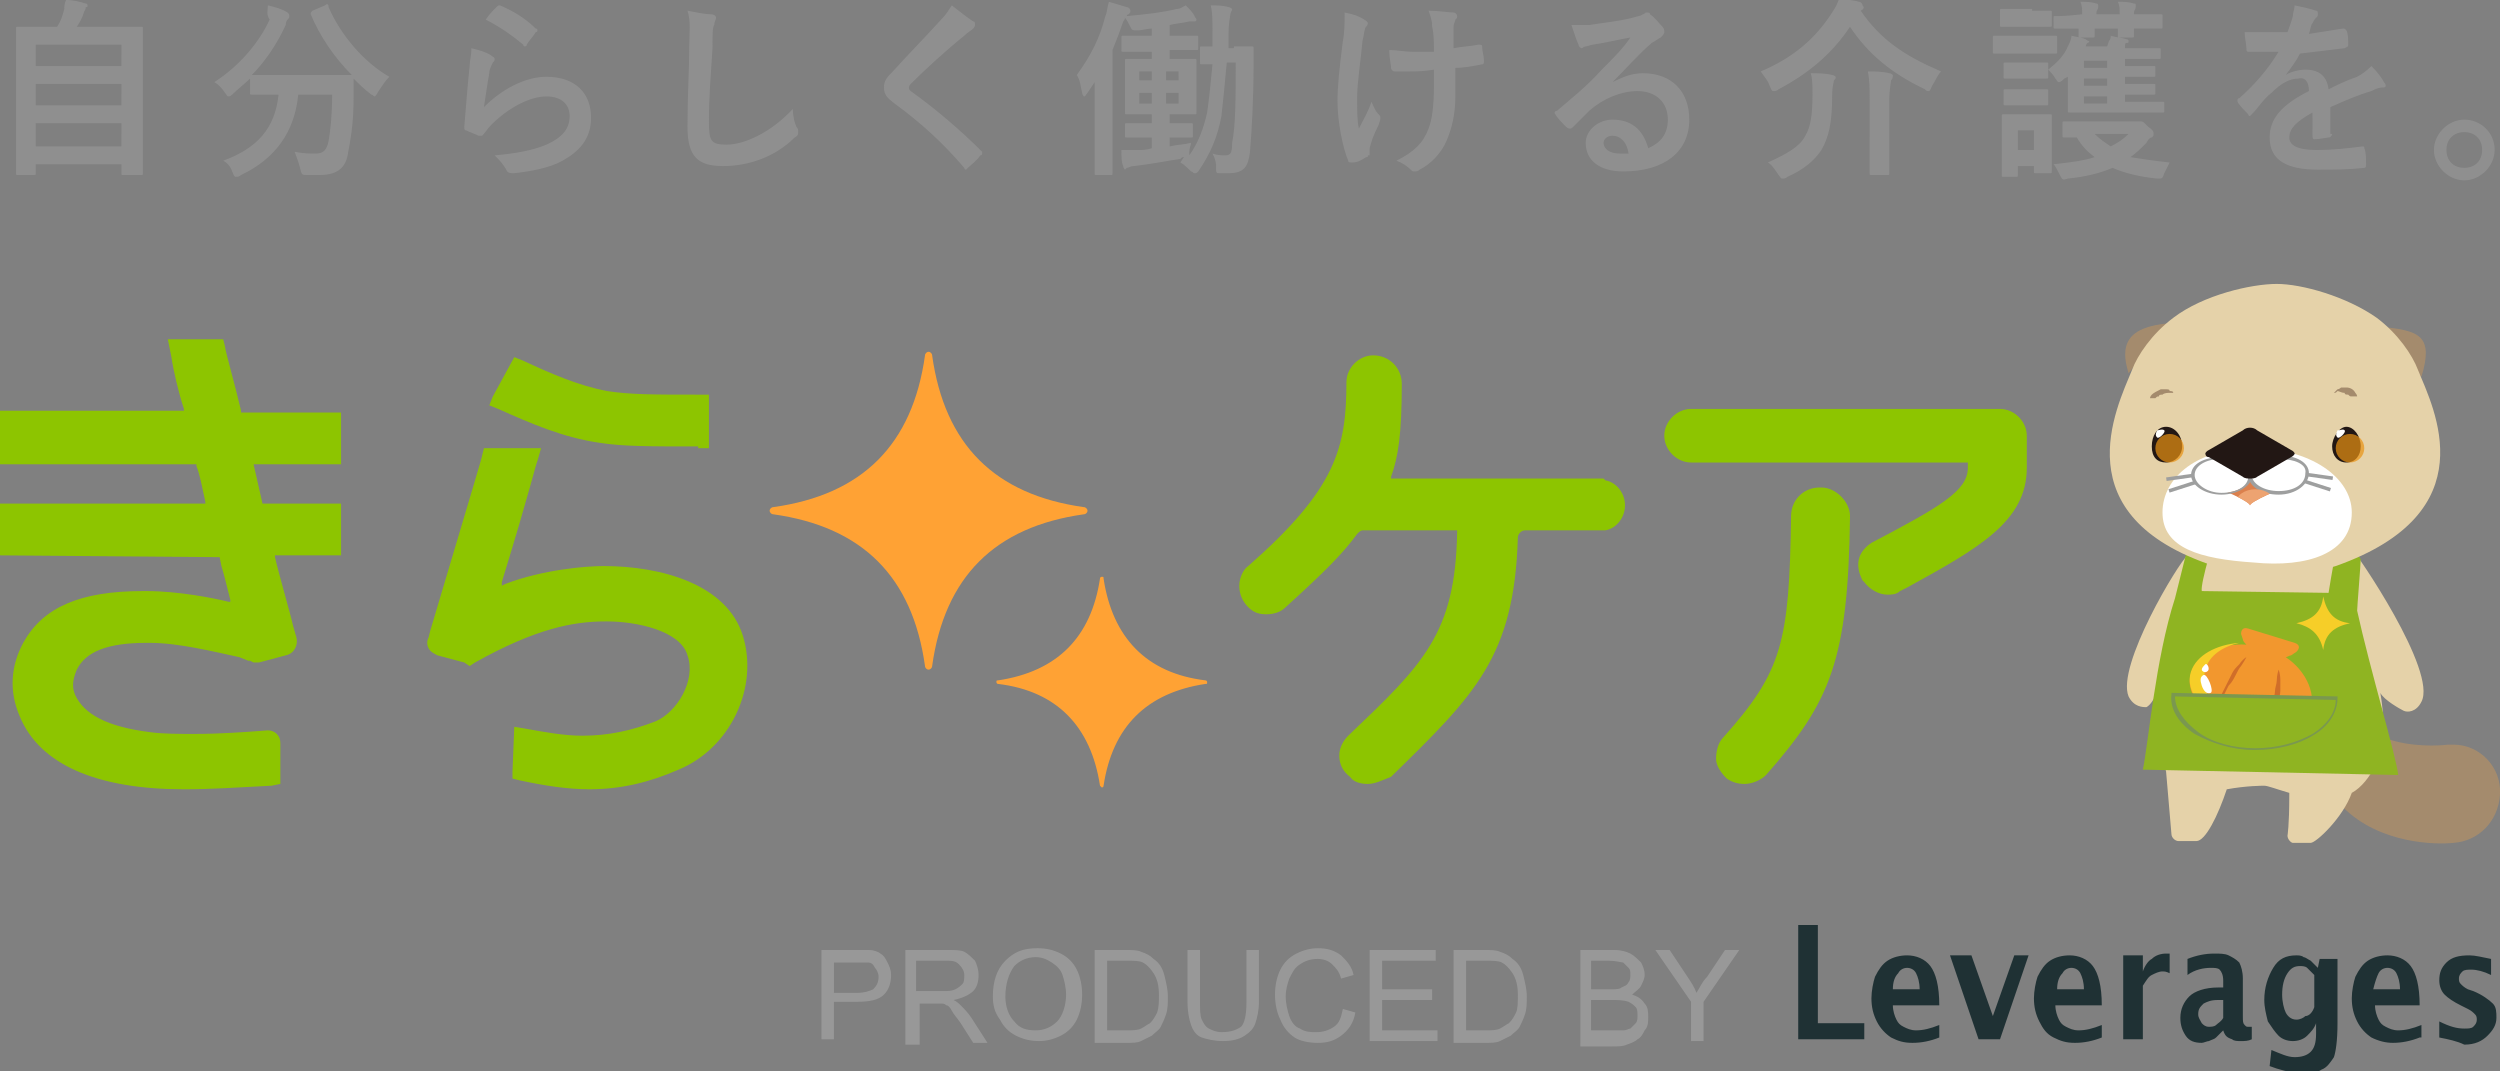 <svg version="1.1" id="レイヤー_1" xmlns="http://www.w3.org/2000/svg" xmlns:xlink="http://www.w3.org/1999/xlink" x="0" y="0" width="140" height="60" xml:space="preserve"><rect width="100%" height="100%" fill="#808080" stroke="none"/><style>.st1{fill:#8dc500}.st3{fill:#a48b6d}.st4{fill:#e5d2a9}.st5{fill:#8fb422}.st9{fill:#f6ce28}.st10{fill:#fff}.st14{fill:#9e9f9f}.st16{opacity:.7;fill:#e89213}</style><path d="M1 9.8c-.1 0-.1 0-.1-.1V1.6c0-.1 0-.1.1-.1h2.2c.2-.3.3-.6.4-1 0-.1 0-.3.1-.5.4 0 .8.1 1.1.2.1 0 .1.1.1.1 0 .1 0 .1-.1.1 0 .2-.1.2-.1.3-.1.3-.2.5-.4.8h3.6c.1 0 .1 0 .1.1v8.1c0 .1 0 .1-.1.1h-1c-.1 0-.1 0-.1-.1v-.5H2v.5c0 .1 0 .1-.1.1H1zm1-6.1h4.8V2.5H2v1.2zm4.8 2.2V4.7H2v1.2h4.8zm0 2.3V6.9H2v1.3h4.8zM18.2.3c.1-.1.2-.1.2.1.7 1.6 2 3.1 3.4 3.9-.2.2-.4.5-.6.8-.1.2-.2.3-.2.3-.1 0-.1-.1-.2-.1-.4-.3-.7-.6-1-.9v1.1c0 1.1-.1 2-.3 3-.1.8-.5 1.3-1.6 1.3h-.7c-.3 0-.3 0-.4-.4-.1-.4-.2-.6-.3-.9.5.1.8.1 1.2.1.4 0 .6-.2.7-.7.1-.6.2-1.4.2-2.6h-1.9c-.2 2.1-1.3 3.6-3.2 4.5-.1.1-.2.1-.3.1-.1 0-.1-.1-.2-.3-.1-.3-.3-.5-.5-.6 1.9-.7 2.9-1.8 3.1-3.7h-1.5c-.1 0-.1 0-.1-.1v-.8c-.3.3-.7.6-1 .9-.1.1-.2.1-.2.1-.1 0-.1-.1-.2-.2-.2-.3-.4-.5-.6-.6 1.4-.9 2.5-2.2 3.1-3.5-.2-.3-.1-.5-.1-.8.4.1.8.2 1.1.4.1.1.1.1.1.2s0 .1-.1.2c0 0-.1.1-.1.3-.5 1.1-1.2 2.1-1.9 2.8h5.6c-1-1-1.8-2.2-2.3-3.4 0-.1 0-.1.1-.2l.7-.3zm9.3 2.8c.1.1.2.1.2.2s0 .1-.1.2c-.1.2-.2.4-.2.6-.1.5-.2 1.3-.3 1.9 1-1 2.3-1.7 3.5-1.7 1.6 0 2.5.9 2.5 2.3 0 1.2-.7 1.9-1.6 2.4-.7.4-1.8.6-2.7.7-.2 0-.3 0-.4-.1-.2-.4-.4-.6-.7-.9 1.2-.1 2.2-.3 2.9-.6.9-.4 1.3-.9 1.3-1.6 0-.6-.4-1.1-1.3-1.1S28.5 6 27.5 7c-.2.2-.3.4-.5.6h-.2c-.2-.1-.5-.2-.7-.3-.1 0-.1-.1-.1-.2.1-1.2.2-2.5.3-3.4 0-.3.1-.6.1-1 .4.1.8.2 1.1.4zm.3-2.7c.1-.1.1-.1.2-.1.7.3 1.4.7 2 1.3.1 0 .1.1.1.1s0 .1-.1.1c-.1.2-.4.5-.5.7 0 .1-.1.1-.1.1s-.1 0-.1-.1c-.6-.5-1.3-1-2.1-1.4.2-.3.4-.5.6-.7zm12 .4c.2 0 .3.1.3.2s-.1.2-.1.4c-.1.1-.1.5-.1 1.3-.1 1.6-.2 2.7-.2 4.1 0 1.1.1 1.3 1 1.3s2.4-.6 3.7-2c0 .4.1.8.2 1 .1.1.1.2.1.3 0 .1 0 .2-.2.3-1.1 1.1-2.6 1.6-4 1.6s-2-.5-2-2.2c0-1.8.1-3.3.1-4.6 0-.6.1-1.3-.1-1.9.5.1 1 .2 1.3.2zm14.7.4c.1 0 .1.1.1.2s-.1.2-.1.2c-.1.1-.3.2-.5.4-1 .8-2.2 1.9-3 2.7-.1.1-.1.2-.1.2 0 .1 0 .1.1.2 1.4 1 2.8 2.2 4 3.4v.1s0 .1-.1.1c-.2.3-.6.6-.7.7l-.1.1s-.1 0-.1-.1c-1.2-1.4-2.4-2.5-3.9-3.6-.4-.3-.6-.5-.6-.9s.2-.6.5-.9c.9-1 1.8-1.9 2.7-2.9.3-.3.4-.5.6-.8.5.4.9.7 1.2.9zm14.6 1.4h1c.1 0 .1 0 .1.1v1c0 1.8-.1 3.6-.2 4.8-.1.8-.3 1.2-1.2 1.2h-.5c-.2 0-.2 0-.2-.4 0-.3-.1-.5-.2-.7.3.1.5.1.7.1.3 0 .4-.1.4-.7.2-1 .2-2.5.2-4.5h-.5c-.1 1.1-.2 2.1-.3 3-.2 1.1-.6 2.1-1.3 3.1-.1.1-.1.1-.2.1s-.1-.1-.2-.1c-.2-.2-.4-.4-.6-.5l.2-.3c-.1 0-.1 0-.2.1-.7.1-1.7.3-2.6.4-.2 0-.3.1-.4.1l-.1.1s-.1-.1-.1-.2c-.1-.2-.1-.5-.1-.9h.9c.3 0 .5 0 .8-.1v-.6h-1.4c-.1 0-.1 0-.1-.1V7c0-.1 0-.1.1-.1h1.4v-.5h-1.4c-.1 0-.1 0-.1-.1V3.4c0-.1 0-.1.1-.1h1.4v-.4h-1.6c-.1 0-.1 0-.1-.1v-.7c0-.1 0-.1.1-.1h1.6v-.4c-.3 0-.5.1-.8.1-.3 0-.3 0-.4-.2-.1-.2-.2-.4-.3-.5 0 0 0 .1-.1.2-.2.6-.4 1.1-.6 1.6v6.9c0 .1 0 .1-.1.1h-.8c-.1 0-.1 0-.1-.1V4.6l-.4.6c-.1.1-.1.2-.2.2 0 0-.1-.1-.1-.2-.1-.4-.1-.7-.3-1 .8-1.1 1.3-2.1 1.6-3.3.1-.2.1-.5.2-.8.3.1.7.2 1 .3.1 0 .2.1.2.2s0 .1-.1.2c0 0-.1 0-.1.1 1.1-.1 2-.2 2.8-.4.2 0 .3-.1.5-.2.2.2.4.4.5.6 0 .1.1.1.1.2s-.1.1-.1.1h-.3c-.4.1-.7.1-1.1.2V2H67c.1 0 .1 0 .1.1v.6c0 .1 0 .1-.1.1h-1.5v.5h1.4c.1 0 .1 0 .1.1v2.9c0 .1 0 .1-.1.1h-1.4v.5h1.2c.1 0 .1 0 .1.1v.6c0 .1 0 .1-.1.1h-1.2v.5c.4-.1.8-.1 1.2-.2 0 .1-.1.3-.1.5v.2c.5-.7.8-1.5 1-2.4.1-.7.2-1.6.3-2.7h-.6c-.1 0-.1 0-.1-.1v-.8c0-.1 0-.1.1-.1h.6v-.8c0-.7 0-1.1-.1-1.5.3 0 .7 0 1 .1.1 0 .2.1.2.1 0 .1-.1.2-.1.3 0 .1-.1.4-.1 1.1v.8h.3zm-4.6 2V4h-.7v.5h.7zm0 1.1v-.5h-.7v.6h.7zm.8-1.7v.5h.7V4h-.7zm.7 1.2h-.7v.6h.7v-.6zm10.6 3.5c0 .1 0 .1-.1.1-.3.2-.5.3-.8.3-.1 0-.2 0-.2-.1-.3-.7-.6-2.2-.6-3.3 0-.9.1-1.8.3-3.4.1-.5.1-1 .1-1.6.5.1.8.2 1.1.4.2.1.2.2.2.2s0 .1-.1.2-.1.4-.2.8c-.1 1.1-.3 2.3-.3 3.2 0 .7 0 1.3.1 1.7.3-.6.5-.9.7-1.5.2.4.2.5.4.7.1.1.1.1.1.2s0 .1-.1.4c-.3.6-.4.9-.5 1.3v.4zm3.7-4.8c-.6.1-1 .1-1.3.1h-.9c-.1 0-.2-.1-.2-.2 0-.2-.1-.5-.1-1 .4 0 .9.1 1.3.1h1.2c0-.5 0-1-.1-1.4 0-.4-.1-.6-.2-.9.6 0 1.1.1 1.4.1.1 0 .2.1.2.2s0 .1-.1.2c0 .1-.1.2-.1.4v1.2c.5-.1.9-.1 1.4-.2.1 0 .2 0 .2.1 0 .3.1.5.1.8 0 .1 0 .2-.1.2-.5.1-1 .2-1.5.2v1.6c0 1-.2 1.8-.5 2.5s-.9 1.3-1.5 1.6c-.1.1-.2.1-.3.1-.1 0-.1 0-.2-.1-.2-.2-.5-.4-.8-.5 1-.5 1.5-1 1.8-1.8.2-.5.3-1.3.3-2.4v-.9zm10 .7c.6-.3 1.1-.5 1.7-.5 1.6 0 2.6 1 2.6 2.6 0 1.8-1.4 2.9-3.7 2.9-1.3 0-2.1-.6-2.1-1.6 0-.7.7-1.3 1.5-1.3 1 0 1.7.5 2 1.6.7-.3 1.1-.8 1.1-1.6 0-1-.7-1.6-1.7-1.6-.9 0-1.9.4-2.7 1.1l-.9.9c-.1.1-.1.1-.2.1 0 0-.1 0-.2-.1-.2-.2-.5-.5-.6-.7-.1-.1 0-.2.1-.2.8-.7 1.6-1.3 2.5-2.3.7-.7 1.2-1.2 1.6-1.8-.6.1-1.4.3-2.1.4-.1 0-.3.1-.4.1-.1 0-.2.1-.2.1-.1 0-.2-.1-.2-.2-.1-.2-.2-.5-.4-1.1h1c.6-.1 1.6-.2 2.4-.4.3-.1.5-.1.6-.2.1 0 .1-.1.2-.1s.2 0 .2.1c.3.2.5.5.7.7.1.1.1.2.1.3 0 .1-.1.2-.2.3-.2.1-.3.2-.5.3-.7.6-1.4 1.4-2.2 2.2zm0 3c-.3 0-.5.2-.5.4 0 .3.3.6.9.6h.5c-.1-.7-.5-1-.9-1zm13.9-7c1.1 1.6 2.4 2.5 4.5 3.4-.2.2-.3.5-.5.8-.1.2-.1.3-.2.3s-.1 0-.2-.1c-1.9-.9-3.2-2-4.2-3.5-1 1.5-2.3 2.6-4 3.5-.1.1-.2.1-.3.1-.1 0-.1-.1-.2-.3-.1-.3-.3-.5-.5-.8 1.9-.8 3.1-1.9 4-3.3.2-.3.3-.5.4-.8.4.1.8.1 1.1.2.1 0 .2.1.2.2.1.1.1.2-.1.3zm-3.1 7c.3-.5.4-1.2.4-2.3 0-.5 0-.9-.1-1.2.4 0 .8 0 1.2.1.1 0 .2.1.2.1 0 .1 0 .1-.1.2 0 .1-.1.3-.1.9 0 1.5-.2 2.3-.6 3-.4.6-1 1.1-1.9 1.5-.1.1-.2.1-.3.1-.1 0-.1-.1-.2-.2-.2-.3-.4-.6-.6-.7 1.1-.5 1.8-.9 2.1-1.5zm3.6-2c0-.6 0-1.1-.1-1.6.4 0 .8 0 1.2.1.1 0 .2.1.2.1 0 .1 0 .2-.1.3 0 .1-.1.5-.1 1.1v4.1c0 .1 0 .1-.1.1h-.9c-.1 0-.1 0-.1-.1V5.6zm9.2-3.6h1.2c.1 0 .1 0 .1.1v.8c0 .1 0 .1-.1.1h-3.4c-.1 0-.1 0-.1-.1v-.8c0-.1 0-.1.1-.1h2.2zm1 6.1v1.5c0 .1 0 .1-.1.1h-.8c-.1 0-.1 0-.1-.1v-.3h-.9v.5c0 .1 0 .1-.1.1h-.7c-.1 0-.1 0-.1-.1V6.5c0-.1 0-.1.1-.1h2.6c.1 0 .1 0 .1.1v1.6zM113.8.6h1c.1 0 .1 0 .1.1v.7c0 .1 0 .1-.1.1h-2.7c-.1 0-.1 0-.1-.1V.6c0-.1 0-.1.1-.1h1.7zm-.1 2.9h.9c.1 0 .1 0 .1.1v.7c0 .1 0 .1-.1.1h-2.3c-.1 0-.1 0-.1-.1v-.7c0-.1 0-.1.1-.1h1.4zm0 1.5h.9c.1 0 .1 0 .1.1v.7c0 .1 0 .1-.1.1h-2.3c-.1 0-.1 0-.1-.1v-.7c0-.1 0-.1.1-.1h1.4zm-.7 2.3v1.1h.9V7.3h-.9zm2.6-2.9c-.1.1-.2.2-.3.2-.1 0-.1-.1-.2-.2-.1-.2-.3-.4-.4-.5.5-.4.9-.8 1.1-1.3.1-.2.2-.4.2-.6.4.1.6.1.8.2.1.1.2.1.2.1s0 .1-.1.1c0 0-.1.1-.1.2h1.2l.1-.3c.1-.1.1-.2.1-.3.3.1.6.1.9.2.1 0 .1.1.1.1 0 .1 0 .1-.1.1s-.1.1-.1.2v.1h1.9c.1 0 .1 0 .1.1v.4c0 .1 0 .1-.1.1H119v.4h1.6c.1 0 .1 0 .1.1v.4c0 .1 0 .1-.1.1H119v.4h1.6c.1 0 .1 0 .1.1v.4c0 .1 0 .1-.1.1H119v.4h2.1c.1 0 .1 0 .1.1v.4c0 .1 0 .1-.1.1h-5.2c-.1 0-.1 0-.1-.1V4.3l-.2.1zm3.9 2.4h.4c.1 0 .1 0 .4.3.3.2.3.3.3.4 0 .1 0 .1-.1.2-.1 0-.2.1-.3.3-.3.3-.6.6-.9.8.6.1 1.3.2 2.2.3l-.3.6c-.1.3-.1.3-.4.3-1-.1-1.8-.3-2.5-.6-.7.3-1.5.5-2.5.6-.3.1-.3.1-.5-.3-.1-.2-.2-.4-.3-.5.9-.1 1.7-.2 2.3-.4-.4-.3-.7-.6-1-1.1h-.7c-.1 0-.1 0-.1-.1v-.7c0-.1 0-.1.1-.1h3.9zm-2.9-6c0-.3 0-.5-.1-.7.3 0 .6 0 .9.1.1 0 .1.1.1.1v.1c0 .1-.1.2-.1.3v.1h1.3c0-.3 0-.5-.1-.7.3 0 .6 0 .9.1.1 0 .1 0 .1.1v.1c0 .1-.1.2-.1.3v.1h1.5c.1 0 .1 0 .1.1v.6c0 .1 0 .1-.1.1h-1.5V2c0 .1 0 .1-.1.1h-.7c-.1 0-.1 0-.1-.1v-.4h-1.3V2c0 .1 0 .1-.1.1h-.7c-.1 0-.1 0-.1-.1v-.4h-1.3c-.1 0-.1 0-.1-.1V1c0-.1 0-.1.1-.1.3 0 .6 0 1.5-.1zm1.4 3v-.4h-1.3v.4h1.3zm0 1v-.4h-1.3v.4h1.3zm0 1v-.4h-1.3v.4h1.3zm-.7 1.7c.3.3.6.5.9.7.4-.2.7-.4 1-.7h-1.9zm13.3 0c0 .1-.1.2-.2.2s-.5.1-.8.1c-.1 0-.1-.1-.1-.2V6.3c-.9.5-1.3.9-1.3 1.4 0 .4.4.7 1.5.7 1 0 1.8-.1 2.6-.2.1 0 .1 0 .1.1.1.2.1.6.1.9 0 .1 0 .2-.1.2-.9.1-1.6.1-2.6.1-1.7 0-2.7-.5-2.7-1.8 0-1 .6-1.8 2.2-2.6 0-.5-.2-.8-.6-.7-.5 0-1 .3-1.5.8-.5.4-.7.8-1.1 1.2l-.1.1s-.1 0-.1-.1c-.1-.1-.5-.5-.6-.7v-.1s0-.1.1-.1c.8-.7 1.6-1.6 2.2-2.6h-1.7c-.1 0-.1-.1-.1-.2 0-.2-.1-.6-.1-.9h2.4c.1-.3.2-.5.3-.9 0-.2.1-.4.1-.6.5.1.9.2 1.2.3.1 0 .1.1.1.2s0 .1-.1.2-.1.1-.2.3c-.1.1-.1.3-.2.6.6-.1 1.3-.2 1.9-.3.1 0 .1 0 .2.1.1.2.1.5.1.8 0 .1 0 .1-.2.2-.8.1-1.7.2-2.5.3-.2.4-.5.8-.8 1.2.3-.2.8-.3 1.1-.3.7 0 1.2.3 1.3 1.1.4-.2 1-.5 1.6-.7.2-.1.5-.3.8-.6.4.4.6.7.7.9.1.1.1.2.1.2 0 .1-.1.1-.2.1-.2 0-.4.1-.6.2-.7.2-1.4.5-2.3.9v1.5zm9.1.9c0 .9-.8 1.7-1.7 1.7s-1.7-.8-1.7-1.7c0-.9.8-1.7 1.7-1.7s1.7.7 1.7 1.7zm-2.7 0c0 .6.4 1 1 1s1-.4 1-1-.4-1-1-1-1 .4-1 1z" fill="#8f8f8f"/><path class="st1" d="M97.7 43.9c-.4 0-.7-.1-1-.3-.3-.3-.6-.7-.6-1.1 0-.4.1-.9.4-1.2 3.3-3.7 3.7-5.3 3.8-12.4 0-.9.7-1.6 1.6-1.6h.1c.4 0 .8.2 1.1.5.3.3.5.7.5 1.1-.1 8.1-1.1 10.4-4.7 14.5-.3.3-.8.5-1.2.5zM39.1 25c-2.8 0-4.2 0-5.5-.2-2.1-.3-3.9-1.1-5.7-1.9l-.5-.2.2-.5 1.2-2.2.5.2c1.5.7 3.1 1.4 4.7 1.7 1.3.2 2.6.2 5.1.2h.6v3h-.6zM33 44.2c-1.2 0-2.5-.2-3.9-.5l-.4-.1v-.4l.1-2.5.6.1c1.1.2 2.2.4 3.2.4 1.5 0 2.8-.3 4.1-.8 1.2-.5 2.3-2.3 1.8-3.7-.4-1.4-2.9-1.9-4.5-1.9h-.1c-1.8 0-3.9.4-7.3 2.3l-.3.2-.3-.2-1.5-.4c-.2-.1-.4-.2-.5-.4-.1-.2-.1-.4 0-.6l.1-.4c2.5-8.4 2.9-9.7 2.9-9.8l.1-.4h3.2l-.2.7c-.1.2-.4 1.6-2 6.8v.2l.2-.1c2.1-.8 4.5-1 5.5-1 3.2 0 6.9 1 7.8 3.9.9 2.9-.7 6.3-3.6 7.5-1.6.7-3.2 1.1-5 1.1zm43.6-.3c-.4 0-.8-.1-1-.4-.4-.3-.6-.7-.6-1.2 0-.4.2-.8.5-1.1 4.2-4 6-5.7 6.1-11.4v-.1h-5.3c-.1 0-.2.1-.3.2-.8 1.1-1.8 2.1-4 4.1-.3.3-.7.4-1.1.4-.4 0-.7-.1-1-.4-.3-.3-.5-.7-.5-1.2 0-.4.2-.9.5-1.1 4.9-4.3 5.5-6.6 5.5-10.3 0-.8.7-1.5 1.5-1.5.9 0 1.6.7 1.6 1.6 0 2.8-.2 4.1-.6 5.2v.1h11.9l.1.1c.6.1 1.1.7 1.1 1.4s-.5 1.3-1.1 1.4h-4.5c-.2 0-.4.2-.4.4-.2 6.7-2.4 8.8-7.1 13.4-.5.2-.9.4-1.3.4zm-66.3.3c-4.9 0-8.1-1.4-9.2-4.1-.6-1.4-.5-2.8.2-4.1 1.1-2 3.2-2.9 6.7-2.9h.2c1.8 0 3.8.4 4.6.6h.1v-.1c-.2-.8-.4-1.6-.5-1.9l-.1-.5h-.1L0 31.1v-2.9h11.5v-.1c-.2-.9-.3-1.5-.5-2V26H0v-3h10.3v-.1c-.3-.9-.6-2.2-.7-2.9l-.2-1h3.1l.1.4c0 .2.6 2.3.9 3.6v.1h5.6V26h-4.9l.5 2.2h4.4v2.9h-3.7v.1c.2.9.9 3.3 1 3.8l.2.7c.1.4-.1.9-.6 1l-1.5.4h-.3L14 37h-.1l-.5-.2c-1.4-.3-3.4-.8-5-.8h-.2c-2.2 0-3.4.5-3.9 1.5-.2.5-.3.9-.1 1.4C4.7 40 6 40.7 8.4 41c.7.1 1.6.1 2.5.1 1.4 0 2.8-.1 4.1-.2.4 0 .7.3.7.7v2.3l-.5.1c-2 .1-3.3.2-4.9.2z"/><path d="M51.8 37.3c-.7-5-3.5-7.8-8.5-8.5-.1 0-.2-.1-.2-.2s.1-.2.2-.2c5-.7 7.8-3.5 8.5-8.5 0-.1.1-.2.2-.2s.2.1.2.2c.7 5 3.5 7.8 8.5 8.5.1 0 .2.1.2.2s-.1.2-.2.2c-5 .7-7.8 3.5-8.5 8.5 0 .1-.1.2-.2.2s-.2-.1-.2-.2zm9.8 6.7c-.5-3.3-2.4-5.3-5.7-5.7-.1 0-.1-.1-.1-.1 0-.1 0-.1.1-.1 3.3-.5 5.2-2.4 5.7-5.7 0-.1.1-.1.1-.1.1 0 .1 0 .1.1.5 3.3 2.4 5.3 5.7 5.7.1 0 .1.1.1.1 0 .1 0 .1-.1.1-3.3.5-5.2 2.4-5.7 5.7 0 .1-.1.1-.1.1l-.1-.1z" fill="#ffa234"/><path class="st3" d="M140 44.5c.1-1.5-1.1-2.8-2.6-2.8h-.3s-1.5.2-3-.2-1.2-1-2.7-1c-2-.1-2.6 2.3-.2 4.7 2.1 2.1 5.3 2.1 6.2 2 1.4-.1 2.5-1.2 2.6-2.7z"/><path class="st4" d="M131.6 30.6c-.3-.3-.3-.2-.6-.6l-6.8-.3c-.4.2-1.5 1.1-1.7 1.4-.5.4-4 6.2-3.3 7.9.3.6.8.6 1 .6.2-.1.4-.4.6-.8-.3 1.1-.1 2 0 2.3.1.7.3 1.5.5 2.1.1 1.2.3 3.5.3 3.5 0 .2.2.4.4.4h1c.5 0 1.2-1.4 1.7-2.9 1.1-.2 2-.2 2.1-.2.2 0 .7.2 1.4.4v.2c0 1.6-.1 2.2-.1 2.2 0 .2.2.4.3.4h1c.3 0 1.8-1.4 2.3-2.8 1.1-.6 1.8-2.4 1.8-3.1 0 0 0-1.4-.2-2.5.2.4 1.1.9 1.3 1 .2.1.7.1 1-.5.9-1.7-3.6-8.3-4-8.7z"/><path class="st5" d="M123.3 33.1l7.1.1c.1-.7.6-3.4.6-3.4l1.2 1.5c0 .3-.2 2.7-.2 2.9.7 3.2 2.2 8.2 2.3 9.2l-14.3-.3c.3-1.4.7-6.2 1.8-9.6l.6-2.4 1.8-1.4c-.1 0-1 3-.9 3.4z"/><path d="M128 36.8c.1 0 .2-.1.3-.1l.3-.2c.2-.2.2-.4-.1-.5l-2.6-.8c-.3-.1-.4.1-.4.3l.1.3c0 .1.1.2.2.3-1.4-.1-2.8.6-3.1 1.6-.4 1.2.8 2.5 2.6 3.2 1.8.7 3.6.4 4-.8.5-1.1-.1-2.5-1.3-3.3z" fill="#f2972e"/><path class="st9" d="M123.5 37.5c.2-.8 1-1.3 1.9-1.5-1.3.1-2.4.7-2.7 1.6-.4 1.2.8 2.5 2.6 3.2.3.1.6.2.9.2-1.8-.6-3.1-2.1-2.7-3.5z"/><path class="st10" d="M123.4 37.8c.2-.1.6.9.4 1-.2.1-.4-.1-.5-.4s-.1-.5.1-.6z"/><path d="M124.1 40.1v-.2c0-.1 0-.2.1-.4 0-.1 0-.2.1-.3 0-.1.1-.2.1-.3l.3-.6.3-.6c.1-.2.2-.3.4-.5.2-.3.4-.4.4-.4s-.1.2-.3.5c-.1.1-.2.3-.3.5-.1.2-.2.4-.4.6l-.3.6c0 .1-.1.2-.1.3 0 .1-.1.2-.1.3-.1.2-.1.3-.1.4 0 .1 0 .1-.1.1zm2.5.9s0-.1.1-.1c0-.1.1-.2.2-.4 0-.1.1-.2.1-.3 0-.1.1-.2.1-.3.1-.2.1-.4.2-.6 0-.2.1-.4.1-.6 0-.2.1-.4.1-.6 0-.3.1-.6.1-.6s.1.2.1.6v.6c0 .2-.1.4-.1.7-.1.2-.1.4-.2.6 0 .1-.1.2-.1.3 0 .1-.1.2-.1.3-.1.2-.1.3-.2.4h-.4z" fill="#d06e29"/><path class="st10" d="M123.5 37.2c.1-.1.3.3.1.4-.1.1-.3 0-.3-.1s.1-.2.2-.3z"/><path class="st5" d="M130.8 39.1c0 1.6-2.1 2.9-4.6 2.9-2.5 0-4.6-1.4-4.5-3 1.6-.1 7.3 0 9.1.1z"/><path d="M126.3 42h-.1c-1.2 0-2.4-.4-3.3-.9-.9-.6-1.4-1.4-1.3-2.2v-.1l9.3.2v.1c0 .8-.5 1.6-1.4 2.1-.8.5-2 .8-3.2.8zm-4.5-3c0 .7.5 1.4 1.3 2 .8.6 2 .9 3.2.9 1.2 0 2.3-.3 3.2-.8.8-.5 1.3-1.2 1.3-1.9l-9-.2z" fill="#7a984f"/><path class="st3" d="M121.5 18.1c-2.4.2-2.8 1.2-2.3 2.8l2.3-2.8zm11.8.2c2.2.2 3 .5 2.3 2.8l-2.3-2.8z"/><path class="st4" d="M130.8 31.7c8.5-3 5.5-8.8 4.6-11-.3-.8-1.1-2-2.3-2.9-1.7-1.2-4.2-1.9-5.6-1.9s-4.1.6-5.8 1.9c-1.2.9-2 2.1-2.3 2.9-.9 2.2-3.9 8.2 4.6 11 1.1.4 5.7.4 6.8 0z"/><path class="st10" d="M131.7 28.7c0 2.3-2.5 3.1-5.5 2.8-3-.2-5.1-.8-5.1-2.8s2-3.6 5.1-3.6c3.1 0 5.5 1.6 5.5 3.6z"/><path d="M126 28.3c0-.2-1.7-1-2.1-1 .4 0 2.1-.8 2.1-1 0 .2 1.7 1 2.1 1-.3 0-2.1.8-2.1 1z" fill="#db804d"/><path transform="rotate(-82.004 129.696 26.652)" class="st14" d="M129.6 25.7h.2v1.9h-.2z"/><path transform="rotate(-72.158 129.588 27.142)" class="st14" d="M129.5 26.2h.2v1.9h-.2z"/><path transform="rotate(-7.961 122.28 26.657)" class="st14" d="M121.3 26.6h1.9v.2h-1.9z"/><path transform="rotate(-17.83 122.361 27.14)" class="st14" d="M121.4 27.1h1.9v.2h-1.9z"/><path class="st10" d="M126 26.6c0 .6-.7 1-1.6 1s-1.6-.5-1.6-1.1.7-.9 1.6-.9 1.6.4 1.6 1z"/><path class="st14" d="M124.4 27.7c-.9 0-1.7-.5-1.7-1.1 0-.6.7-1 1.7-1s1.7.5 1.7 1.1c0 .5-.8 1-1.7 1zm0-2c-.9 0-1.5.4-1.5.9s.7 1 1.5 1c.9 0 1.5-.4 1.5-.9 0-.6-.7-1-1.5-1z"/><path class="st10" d="M126 26.6c0 .6.7 1 1.6 1s1.6-.5 1.6-1.1-.7-.9-1.6-.9-1.6.4-1.6 1z"/><path class="st14" d="M127.6 27.7c-1 0-1.7-.5-1.7-1.1 0-.6.8-1.1 1.7-1.1 1 0 1.7.4 1.7 1s-.7 1.2-1.7 1.2zm0-2c-.9 0-1.5.4-1.5.9s.7.9 1.5.9c.9 0 1.5-.4 1.5-1 .1-.5-.6-.8-1.5-.8z"/><path d="M128.3 25.2l-1.9-1.1c-.2-.2-.6-.2-.8 0l-1.9 1.1c-.2.1-.2.2-.2.2s0 .2.2.2l1.9 1.1c.1.1.3.1.4.1.1 0 .3 0 .4-.1l1.9-1.1c.2-.1.2-.2.2-.2s0-.1-.2-.2zm3.9-.2c0 .5-.3.9-.8.9s-.8-.4-.8-.9.4-1.1.8-1.1.8.5.8 1.1zm-10 0c0 .5-.4.9-.9.9s-.8-.3-.8-.9.3-1.1.8-1.1.9.5.9 1.1z" fill="#221714"/><circle class="st16" cx="131.6" cy="25.1" r=".8"/><circle class="st16" cx="121.5" cy="25.1" r=".8"/><path class="st10" d="M131.3 24.1c.1.1-.3.5-.4.4-.1-.1-.1-.2 0-.4.2 0 .3-.1.4 0zm-10.1 0c.1.1-.3.5-.4.4-.1-.1-.1-.2 0-.4.1 0 .3-.1.4 0z"/><path class="st3" d="M130.7 22l.2-.2c.1 0 .2-.1.2-.1h.3c.2 0 .4.1.5.3.1.1.1.2.1.2h-.3c-.1 0-.1 0-.2-.1-.1 0-.2 0-.2-.1-.2 0-.3-.1-.4-.1-.1.1-.1.1-.2.1zm-9 0h-.2c-.1 0-.3 0-.4.1-.1 0-.2 0-.2.1-.1 0-.1 0-.2.1h-.3s0-.1.1-.2.3-.2.5-.3h.3c.1 0 .2 0 .2.1.1 0 .2 0 .2.1z"/><defs><path id="SVGID_1_" d="M126 28.3c0-.2-1.7-1-2.1-1 .4 0 2.1-.8 2.1-1 0 .2 1.7 1 2.1 1-.3 0-2.1.8-2.1 1z"/></defs><clipPath id="SVGID_2_"><use xlink:href="#SVGID_1_" overflow="visible"/></clipPath><ellipse cx="126.3" cy="28.2" rx="1.1" ry=".8" clip-path="url(#SVGID_2_)" fill="#eda371"/><path class="st9" d="M130.1 36.4c.1-.9.6-1.3 1.5-1.5-.9-.1-1.3-.6-1.5-1.5-.1.9-.6 1.3-1.5 1.5.8.2 1.3.6 1.5 1.5-.1 0-.1 0 0 0z"/><path class="st1" d="M105.7 33.3c-.5 0-1-.3-1.3-.7l-.1-.1c-.2-.4-.3-.8-.2-1.2.1-.4.4-.7.7-.9 3.8-2 5.4-2.9 5.4-4.2v-.3H94.7c-.8 0-1.5-.7-1.5-1.5s.7-1.5 1.5-1.5H112c.8 0 1.5.7 1.5 1.5v1.8c0 3-2.7 4.5-6.7 6.7l-.4.2c-.2.2-.5.2-.7.2z"/><g id="PRODUCED_BY_Leverages_x5F_black_17_"><path d="M46 58.3v-5.1h2.7c.2 0 .5.1.6.2.2.1.3.3.4.5.1.2.2.4.2.7 0 .4-.1.8-.4 1.1-.3.3-.8.4-1.5.4h-1.3v2.1H46zm.6-2.7H48c.4 0 .7-.1.9-.2.2-.2.3-.4.3-.7 0-.2-.1-.4-.2-.5-.1-.2-.2-.3-.4-.3h-1.9v1.7zm4.1 2.7v-5.1H53c.5 0 .8 0 1 .1.2.1.4.3.6.5.1.2.2.5.2.8 0 .4-.1.7-.3.9-.2.2-.6.4-1.1.5.2.1.3.2.4.3.2.2.4.4.6.7l.9 1.4h-.8l-.7-1.1c-.2-.3-.4-.5-.5-.7s-.2-.3-.3-.3c-.1-.1-.2-.1-.3-.1h-1.2v2.3h-.8zm.7-2.8h1.4c.3 0 .5 0 .7-.1.2-.1.3-.2.4-.3.1-.1.1-.3.1-.5s-.1-.4-.3-.6c-.2-.2-.4-.2-.8-.2h-1.6v1.7zm4.2.3c0-.8.2-1.5.7-2 .5-.5 1-.7 1.8-.7.5 0 .9.1 1.3.3.4.2.7.5.9.9.2.4.3.9.3 1.4 0 .5-.1 1-.3 1.4-.2.4-.5.7-.9.9-.4.2-.8.3-1.2.3-.5 0-.9-.1-1.3-.3-.4-.2-.7-.5-.9-.9-.3-.4-.4-.8-.4-1.3zm.7 0c0 .6.2 1.1.5 1.4.3.4.7.5 1.2.5s.9-.2 1.2-.5.5-.9.5-1.5c0-.4-.1-.8-.2-1.1-.1-.3-.3-.5-.6-.7-.3-.2-.6-.3-.9-.3-.5 0-.9.2-1.2.5-.3.4-.5 1-.5 1.7zm5 2.5v-5.1H63c.4 0 .7 0 .9.1.3.1.5.2.7.4.3.2.5.5.6.9.1.4.2.8.2 1.2 0 .4 0 .7-.1 1-.1.3-.2.5-.3.7-.1.2-.3.3-.5.5l-.6.3c-.2.1-.5.1-.8.1h-1.8zm.7-.6h1.1c.3 0 .6 0 .8-.1.2-.1.3-.2.5-.3.2-.2.3-.4.4-.6.1-.3.1-.6.1-1 0-.5-.1-.9-.3-1.2-.2-.3-.4-.5-.6-.6-.2-.1-.5-.1-.9-.1H62v3.9zm7.8-4.5h.7v2.9c0 .5-.1.9-.2 1.2-.1.3-.3.5-.6.7-.3.2-.7.3-1.2.3s-.9-.1-1.2-.2-.5-.4-.6-.7c-.1-.3-.2-.7-.2-1.3v-2.9h.7v2.9c0 .4 0 .8.1 1 .1.2.2.4.4.5.2.1.4.2.7.2.5 0 .8-.1 1.1-.3.2-.2.3-.7.3-1.3v-3zm5.4 3.3l.7.2c-.1.6-.4 1-.8 1.3-.4.3-.8.4-1.3.4s-1-.1-1.3-.3c-.3-.2-.6-.5-.8-1-.2-.4-.3-.9-.3-1.4 0-.5.1-1 .3-1.4.2-.4.5-.7.9-.9.4-.2.8-.3 1.2-.3.5 0 .9.1 1.3.4.3.3.6.6.7 1.1l-.7.2c-.1-.4-.3-.6-.5-.8-.2-.2-.5-.3-.8-.3-.4 0-.7.1-1 .3-.3.2-.4.4-.6.8-.1.3-.2.6-.2 1s.1.8.2 1.1c.1.3.3.6.6.7.3.2.6.2.9.2.4 0 .7-.1 1-.3s.4-.5.5-1zm1.5 1.8v-5.1h3.7v.6h-3v1.6h2.8v.6h-2.8v1.7h3.1v.6h-3.8zm4.7 0v-5.1h1.7c.4 0 .7 0 .9.1.3.1.5.2.7.4.3.2.5.5.6.9.1.4.2.8.2 1.2 0 .4 0 .7-.1 1-.1.3-.2.5-.3.7-.1.2-.3.3-.5.5l-.6.3c-.2.1-.5.1-.8.1h-1.8zm.7-.6h1.1c.3 0 .6 0 .8-.1.2-.1.3-.2.5-.3.2-.2.3-.4.4-.6s.1-.6.1-1c0-.5-.1-.9-.3-1.2-.2-.3-.4-.5-.6-.6-.2-.1-.5-.1-.9-.1h-1.1v3.9zm6.4.6v-5.1h1.9c.4 0 .7.1.9.2.2.1.4.3.6.5.1.2.2.4.2.7 0 .2-.1.4-.2.6-.1.2-.3.3-.5.5.3.1.5.2.7.5.2.2.2.5.2.8 0 .2 0 .5-.2.7-.1.2-.2.4-.4.5-.1.1-.3.2-.6.3-.2.1-.5.1-.8.1h-1.8zm.6-2.9h1.1c.3 0 .5 0 .6-.1.2-.1.3-.1.4-.3.1-.1.1-.3.1-.4 0-.2 0-.3-.1-.4l-.3-.3c-.1 0-.4-.1-.8-.1h-1v1.6zm0 2.3h1.8c.2 0 .3-.1.4-.1l.3-.3c.1-.1.1-.3.1-.4 0-.2 0-.4-.1-.5-.1-.1-.2-.2-.4-.3-.3-.1-.6-.1-.9-.1h-1.2v1.7zm5.6.6v-2.2l-2-2.9h.8l1 1.5c.2.3.4.6.5.9.2-.3.3-.6.6-.9l1-1.5h.8l-2 2.9v2.2h-.7z" fill="#989898"/><path d="M100.7 58.2v-6.4h1.1v5.5h2.6v.9zm7.9-.1c-.5.2-1 .3-1.5.3s-.8-.1-1.2-.3c-.3-.2-.6-.5-.8-.9-.2-.4-.3-.8-.3-1.3 0-.4.1-.9.2-1.2.2-.4.4-.7.7-.9.3-.2.7-.3 1.1-.3.5 0 1 .2 1.3.6.3.4.5 1.1.5 2.2H106c0 .3.1.6.2.8.1.2.2.3.4.4.2.1.4.2.7.2.4 0 .8-.1 1.3-.3v.7zm-2.6-2.7h1.5c0-.4-.1-.7-.2-.9-.1-.2-.3-.3-.5-.3s-.4.1-.5.3c-.2.2-.3.5-.3.9zm4.8 2.8l-1.6-4.7h1.2l1.2 3.4 1.2-3.4h.8l-1.6 4.7h-1.2zm6.9-.1c-.5.2-1 .3-1.5.3s-.8-.1-1.2-.3-.6-.5-.8-.9c-.2-.4-.3-.8-.3-1.3 0-.4.1-.9.2-1.2.2-.4.4-.7.7-.9.3-.2.7-.3 1.1-.3.5 0 1 .2 1.3.6.3.4.5 1.1.5 2.2h-2.6c0 .3.1.6.2.8.1.2.2.3.4.4.2.1.4.2.7.2.4 0 .8-.1 1.3-.3v.7zm-2.5-2.7h1.5c0-.4-.1-.7-.2-.9-.1-.2-.3-.3-.5-.3s-.4.1-.5.3c-.2.2-.3.5-.3.9zm3.7 2.8v-4.7h1.1v.9c.1-.3.3-.6.5-.7.2-.2.5-.3.8-.3h.2v1.1c-.2-.1-.3-.1-.4-.1-.2 0-.4.1-.6.2-.2.1-.3.3-.5.6v3h-1.1zm5.6-.5l-.4.4c-.1.1-.2.1-.4.2-.1 0-.3.1-.4.1-.4 0-.7-.1-.9-.4-.2-.3-.3-.6-.3-1 0-.5.2-.9.5-1.2.3-.3.9-.5 1.6-.5h.3v-.4c0-.3-.1-.5-.2-.6-.1-.1-.3-.1-.5-.1-.4 0-.9.1-1.3.4v-.9c.5-.2 1-.3 1.5-.3.3 0 .6 0 .8.1.2.1.4.2.6.4.1.2.2.5.2.9v2.1c0 .3 0 .4.1.5.1.1.1.1.2.1h.2v.7c-.2.1-.4.1-.6.1-.2 0-.4 0-.5-.1-.3-.1-.4-.2-.5-.5zm0-.7v-1h-.3c-.4 0-.6.1-.8.2-.2.2-.3.3-.3.6 0 .2.1.3.2.5.1.1.2.2.4.2.1 0 .3 0 .4-.1.1-.1.3-.2.4-.4zm2.6 2.7l.1-.9c.5.2.9.4 1.3.4s.7-.1.9-.3c.2-.2.3-.5.3-1v-.6c-.1.3-.3.5-.5.7-.2.2-.5.3-.8.3-.3 0-.6-.1-.8-.3-.2-.2-.4-.5-.6-.8-.1-.4-.2-.8-.2-1.2 0-.7.2-1.3.5-1.8s.7-.7 1.3-.7c.1 0 .3 0 .4.1.1 0 .2.1.4.2l.4.4.1-.5h1v3.6c0 1-.1 1.6-.2 1.9-.2.3-.4.6-.7.7-.3.2-.7.3-1.1.3-.8-.2-1.3-.3-1.8-.5zm2.5-3.3v-1.8l-.4-.4c-.1-.1-.3-.1-.4-.1-.3 0-.5.1-.7.4-.2.3-.3.7-.3 1.2 0 .4.1.8.2 1 .1.2.3.4.6.4.2 0 .4-.1.5-.2.2 0 .4-.2.5-.5zm5.9 1.7c-.5.2-1 .3-1.5.3-.4 0-.8-.1-1.2-.3-.3-.2-.6-.5-.8-.9-.2-.4-.3-.8-.3-1.3 0-.4.1-.9.2-1.2.2-.4.4-.7.7-.9.3-.2.7-.3 1.1-.3.5 0 1 .2 1.3.6.3.4.5 1.1.5 2.2H133c0 .3.1.6.2.8.1.2.2.3.4.4.2.1.4.2.7.2.4 0 .8-.1 1.3-.3v.7zm-2.6-2.7h1.5c0-.4-.1-.7-.2-.9-.1-.2-.3-.3-.5-.3s-.4.1-.5.3c-.1.2-.2.5-.3.9zm3.7 2.7v-.9c.6.3 1 .4 1.4.4.2 0 .4 0 .5-.1.1-.1.2-.2.2-.4 0-.1 0-.2-.1-.3-.1-.1-.2-.2-.4-.3l-.4-.2c-.4-.2-.7-.4-.9-.6-.2-.2-.3-.5-.3-.8 0-.4.1-.7.4-1 .3-.3.7-.4 1.3-.4.3 0 .7.1 1.2.2v.9c-.4-.2-.8-.3-1.1-.3-.2 0-.4 0-.5.1-.1.1-.2.2-.2.4 0 .1 0 .2.1.3.1.1.2.2.4.3l.3.1c.5.2.9.5 1.1.7.2.2.2.5.2.8 0 .4-.2.7-.5 1-.3.3-.7.5-1.3.5-.4-.2-.9-.3-1.4-.4z" fill="#1f3134"/></g></svg>